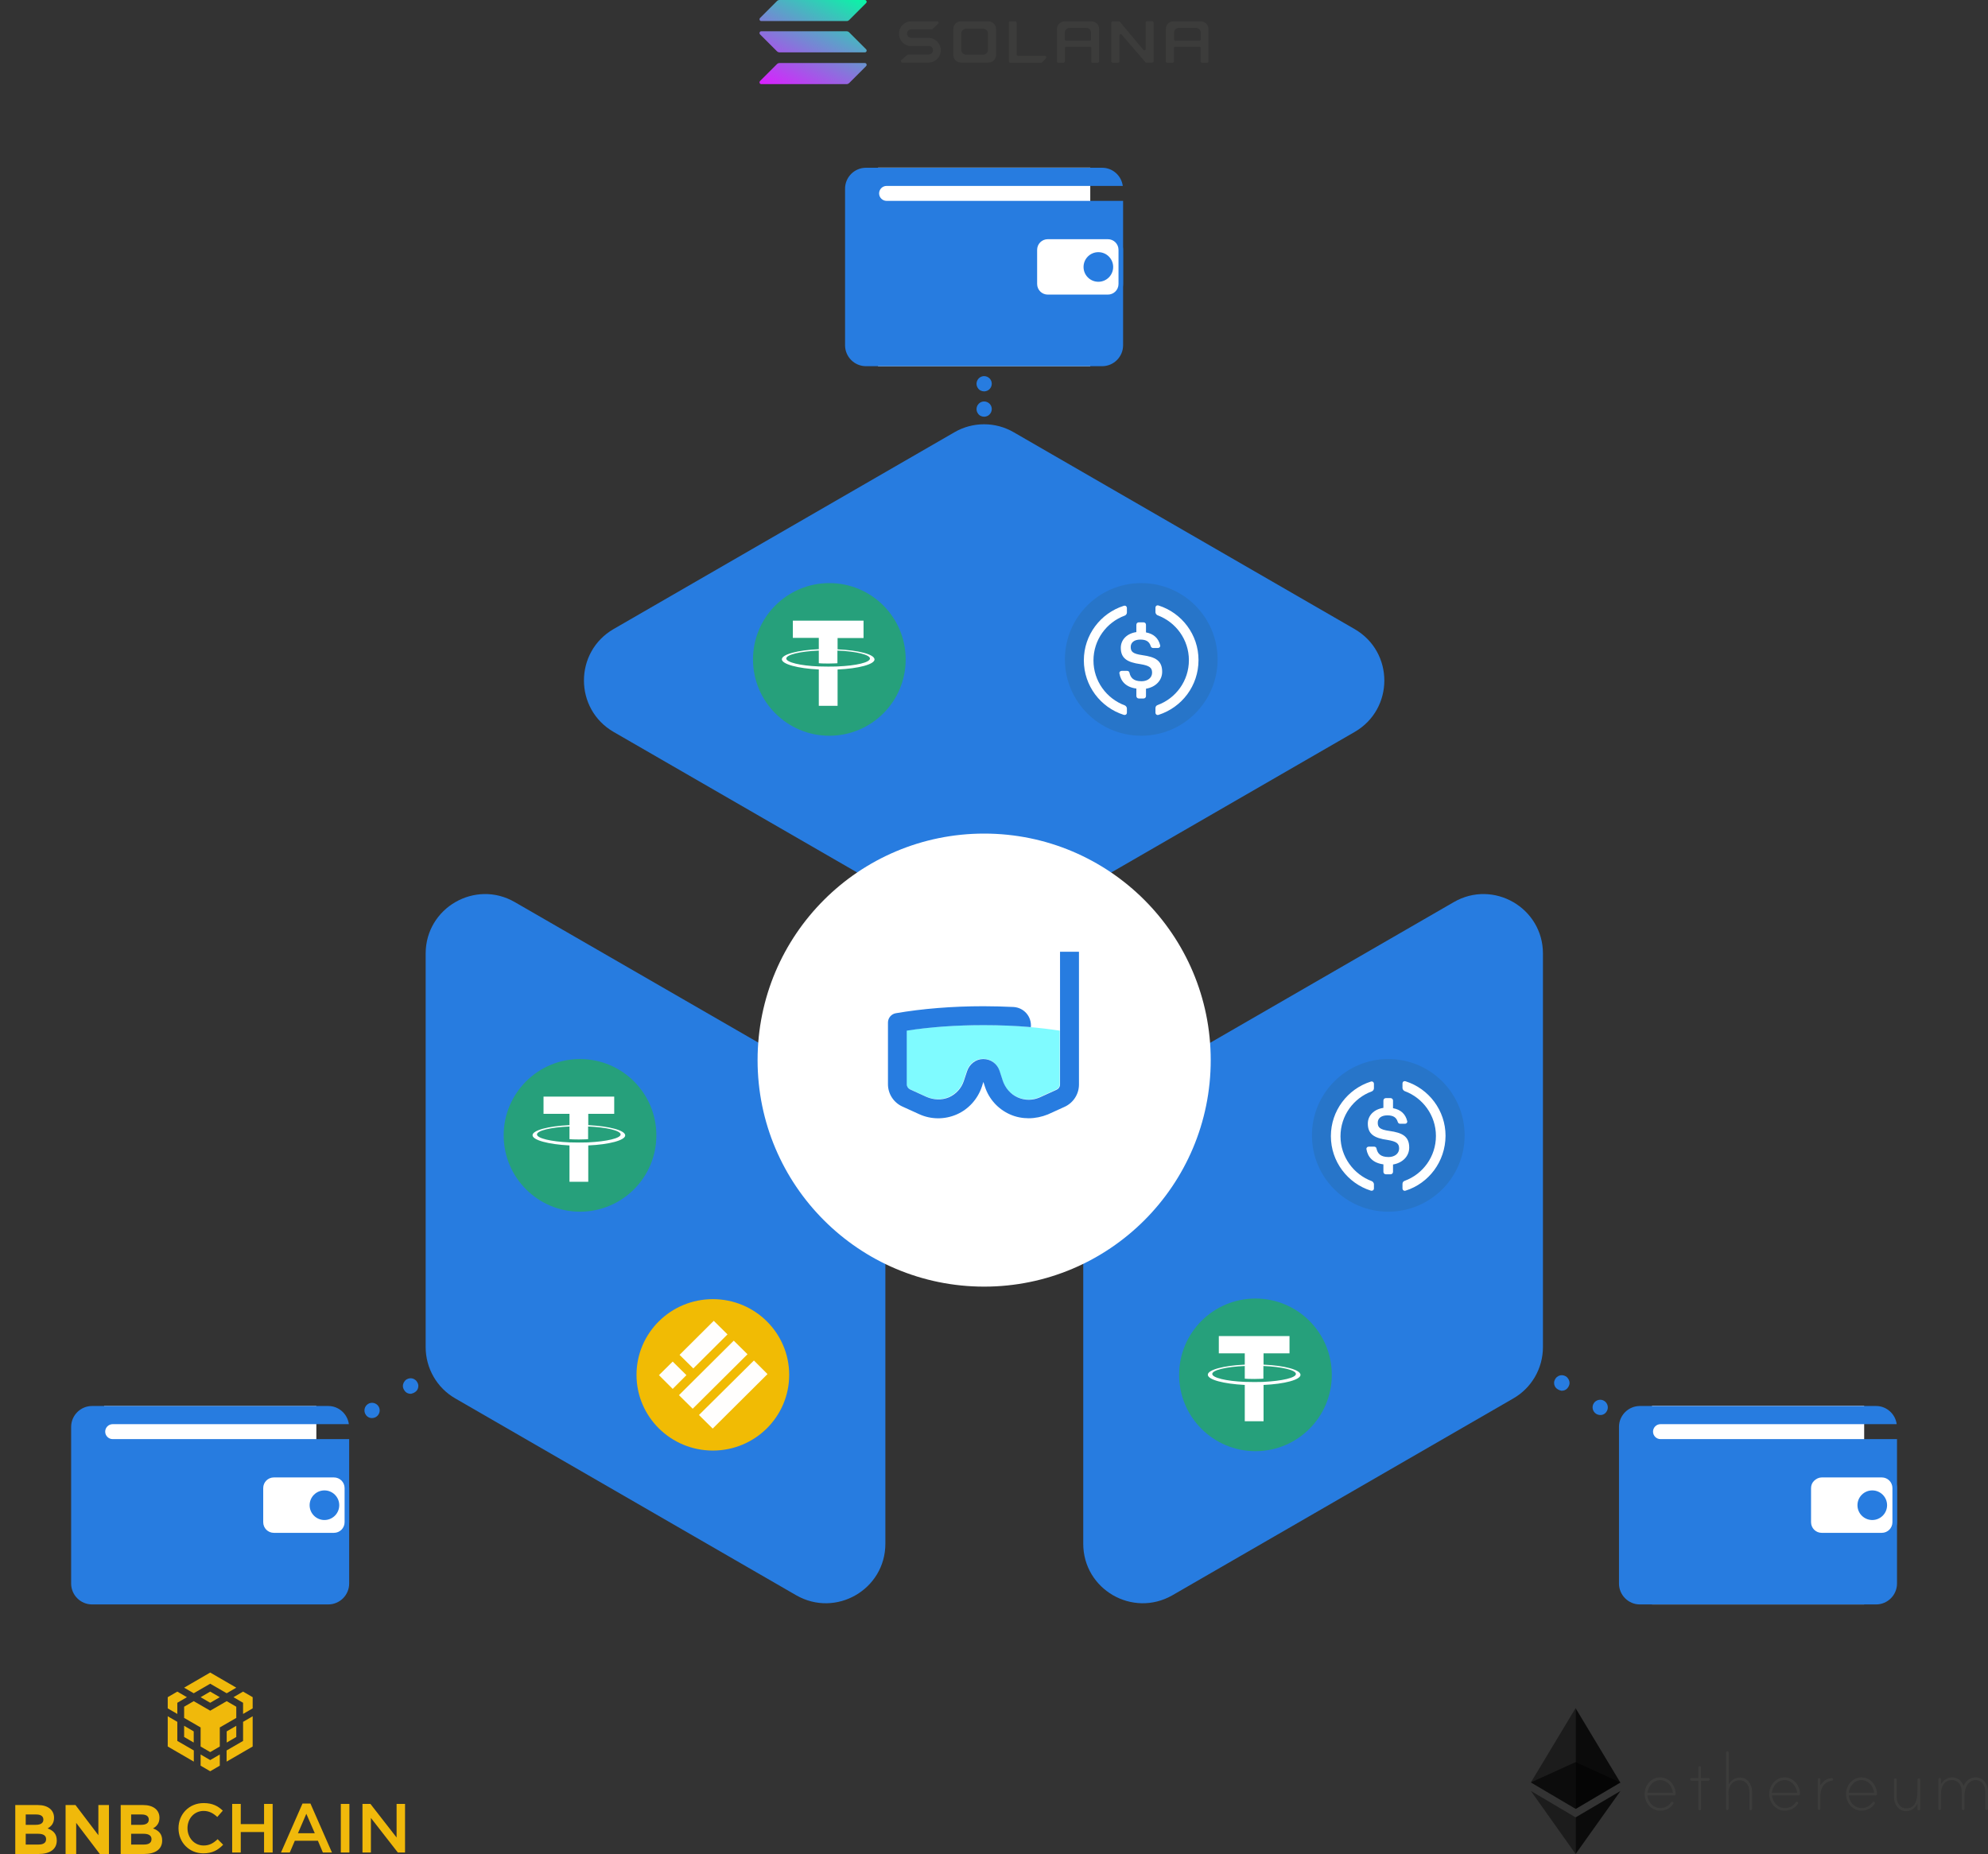 <?xml version="1.0" encoding="utf-8"?>
<!-- Generator: Adobe Illustrator 26.0.1, SVG Export Plug-In . SVG Version: 6.00 Build 0)  -->
<svg version="1.1" id="Layer_1" xmlns="http://www.w3.org/2000/svg" xmlns:xlink="http://www.w3.org/1999/xlink" x="0px" y="0px"
	 viewBox="0 0 1302.1 1214.6" style="enable-background:new 0 0 1302.1 1214.6;" xml:space="preserve">
<rect x="0" y="0" width="1302.1" height="1214.6" fill="#333333" stroke="none"/>
<style type="text/css">
	.st0{fill:#277CE0;}
	.st1{fill:#3C3C3B;}
	.st2{opacity:0.6;}
	.st3{clip-path:url(#SVGID_00000018954868129697881520000011268931127273857971_);fill:#010101;}
	.st4{opacity:0.45;}
	.st5{clip-path:url(#SVGID_00000104698792529821924390000005133035760380192432_);fill:#010101;}
	.st6{opacity:0.8;}
	.st7{clip-path:url(#SVGID_00000029727275820255249370000012472140314860176525_);fill:#010101;}
	.st8{clip-path:url(#SVGID_00000129205537449910568180000014519793164934457473_);fill:#010101;}
	.st9{clip-path:url(#SVGID_00000089547584376290760450000014418641623599497626_);fill:#010101;}
	.st10{fill-rule:evenodd;clip-rule:evenodd;fill:#3C3C3B;}
	.st11{fill:url(#SVGID_00000134226516562625626830000003925736876037719687_);}
	.st12{fill:url(#SVGID_00000145743565358295125060000013522800483348048525_);}
	.st13{fill:url(#SVGID_00000157276595329979619020000001976717033949747078_);}
	.st14{fill:#FFFFFF;}
	.st15{fill:#7FFBFF;}
	.st16{display:none;}
	.st17{display:inline;fill:#00FFA2;}
	.st18{display:inline;}
	.st19{fill:#E1761B;}
	.st20{fill:#E3761B;}
	.st21{fill:#D6C0B2;}
	.st22{fill:#233447;}
	.st23{fill:#CC6116;}
	.st24{fill:#E3751F;}
	.st25{fill:#F5841B;}
	.st26{fill:#BFAC9D;}
	.st27{fill:#161616;}
	.st28{fill:#763D16;}
	.st29{fill:#26A07B;}
	.st30{fill:#2775C9;}
	.st31{fill:#F1BB04;}
	.st32{fill:#FFFEFD;}
	.st33{fill:none;stroke:#FFFFFF;stroke-width:10;stroke-miterlimit:10;}
	.st34{fill:#26A07B;stroke:#FFFFFF;stroke-width:10;stroke-miterlimit:10;}
	.st35{fill:#F0B90B;}
</style>
<path class="st0" d="M709.5,1011.3V753.6c0-13.9,7.4-26.8,19.5-33.7L952.2,591c25.9-15,58.4,3.7,58.4,33.7v257.8
	c0,13.9-7.4,26.8-19.5,33.7l-223.2,128.9C741.9,1060,709.5,1041.3,709.5,1011.3z"/>
<path class="st0" d="M579.9,1011.3V753.5c0-13.9-7.4-26.8-19.5-33.7L337.2,591c-25.9-15-58.4,3.7-58.4,33.7v257.8
	c0,13.9,7.4,26.8,19.5,33.7l223.2,128.9C547.5,1060,579.9,1041.3,579.9,1011.3z"/>
<path class="st0" d="M887.3,479.5L664.1,608.4c-12,7-26.9,7-38.9,0L401.9,479.5c-25.9-15-25.9-52.4,0-67.4l223.2-128.9
	c12-7,26.9-7,38.9,0l223.2,128.9C913.2,427.1,913.2,464.5,887.3,479.5z"/>
<g>
	<path class="st1" d="M1097.5,1175.3c0,0.5-0.4,0.9-0.9,0.9H1079c0.4,4.3,3.7,8.3,8.3,8.3c3.1,0,5.5-1.2,7.2-3.7
		c0.3-0.3,0.6-0.6,1.1-0.4c0.3,0.1,0.4,0.4,0.5,0.6c0,0.3,0,0.4-0.1,0.6c-1.8,3.1-5.3,4.6-8.7,4.6c-5.9,0-10.1-5.3-10.1-10.9
		s4.2-10.9,10.1-10.9C1093.3,1164.4,1097.5,1169.7,1097.5,1175.3 M1095.7,1174.5c-0.4-4.3-3.7-8.3-8.3-8.3c-4.6,0-7.9,4-8.3,8.3
		H1095.7z M1118.9,1164.8c0.5,0,0.9,0.4,0.9,0.9s-0.4,0.9-0.9,0.9h-4.7v18.5c0,0.4-0.4,0.9-0.9,0.9s-0.9-0.4-0.9-0.9v-18.5h-4.5
		c-0.5,0-0.9-0.4-0.9-0.9c0-0.4,0.4-0.9,0.9-0.9h4.5v-6.8c0-0.4,0.3-0.8,0.7-0.9c0.6-0.1,1,0.3,1,0.9v6.8H1118.9L1118.9,1164.8z
		 M1147.6,1173.8v11.2c0,0.5-0.4,0.9-0.9,0.9s-0.9-0.4-0.9-0.9v-11.2c0-3.8-2.1-7.5-6.3-7.5c-5.4,0-7.7,4.7-7.4,9.5
		c0,0.1,0.1,0.7,0.1,0.7v8.4c0,0.4-0.3,0.8-0.7,0.9c-0.6,0.1-1-0.3-1-0.9v-36.7c0-0.4,0.4-0.9,0.9-0.9s0.9,0.4,0.9,0.9v20.8
		c1.5-2.7,4.2-4.5,7.3-4.5C1144.6,1164.5,1147.6,1169,1147.6,1173.8 M1179,1175.3c0,0.5-0.4,0.9-0.9,0.9h-17.5
		c0.4,4.3,3.7,8.3,8.3,8.3c3.1,0,5.5-1.2,7.2-3.7c0.3-0.3,0.6-0.6,1.1-0.4c0.3,0.1,0.4,0.4,0.5,0.6c0,0.3,0,0.4-0.1,0.6
		c-1.8,3.1-5.3,4.6-8.7,4.6c-5.9,0-10.1-5.3-10.1-10.9s4.2-10.9,10.1-10.9C1174.7,1164.4,1179,1169.7,1179,1175.3 M1177.1,1174.5
		c-0.4-4.3-3.7-8.3-8.3-8.3s-7.9,4-8.3,8.3H1177.1z M1200.6,1165.7c0,0.6-0.3,0.9-0.8,0.9c-5.2,0.7-7.5,5-7.5,9.9v8.4
		c0,0.4-0.3,0.8-0.7,0.9c-0.6,0.1-1-0.3-1-0.9v-19.1c0-0.4,0.3-0.8,0.7-0.9c0.6-0.1,1,0.3,1,0.9v3.9c1.4-2.4,4.3-4.8,7.3-4.8
		C1200.1,1164.8,1200.6,1165.2,1200.6,1165.7 M1229.4,1175.3c0,0.5-0.4,0.9-0.9,0.9h-17.6c0.4,4.3,3.7,8.3,8.3,8.3
		c3.1,0,5.5-1.2,7.2-3.7c0.3-0.3,0.6-0.6,1.1-0.4c0.3,0.1,0.4,0.4,0.5,0.6c0,0.3,0,0.4-0.1,0.6c-1.8,3.1-5.3,4.6-8.7,4.6
		c-5.9,0-10.1-5.3-10.1-10.9s4.2-10.9,10.1-10.9C1225.1,1164.4,1229.4,1169.7,1229.4,1175.3 M1227.5,1174.5
		c-0.4-4.3-3.7-8.3-8.3-8.3c-4.6,0-7.9,4-8.3,8.3H1227.5z M1257.7,1165.9v19.2c0,0.5-0.4,0.9-0.9,0.9s-0.9-0.4-0.9-0.9v-3.6
		c-1.4,2.9-4,5-7.3,5c-5.2,0-8.1-4.5-8.1-9.3V1166c0-0.4,0.4-0.9,0.9-0.9s0.9,0.4,0.9,0.9v11.2c0,3.8,2.1,7.5,6.3,7.5
		c5.9,0,7.3-5.5,7.3-11.6v-7.2c0-0.5,0.5-1,1.1-0.8C1257.5,1165.1,1257.7,1165.5,1257.7,1165.9 M1302.1,1173.7v11.2
		c0,0.5-0.4,0.9-0.9,0.9s-0.9-0.4-0.9-0.9v-11.2c0-3.8-2.1-7.5-6.3-7.5c-5.3,0-7.3,5.7-7.3,10v8.7c0,0.5-0.4,0.9-0.9,0.9
		s-0.9-0.4-0.9-0.9v-11.2c0-3.8-2.1-7.5-6.3-7.5c-5.3,0-7.5,4.2-7.3,9.8c0,0.1,0.1,0.4,0,0.4v8.5c0,0.4-0.3,0.8-0.7,0.9
		c-0.6,0.1-1-0.3-1-0.9v-19.2c0-0.4,0.3-0.8,0.7-0.9c0.6-0.1,1,0.3,1,0.9v3.2c1.5-2.7,4.2-4.5,7.3-4.5c3.6,0,6.3,2.3,7.5,5.6
		c1.4-3.3,4.3-5.6,7.9-5.6C1299.2,1164.5,1302.1,1168.9,1302.1,1173.7"/>
	<g>
		<g class="st2">
			<g>
				<g>
					<g>
						<defs>
							<rect id="SVGID_1_" x="1002.7" y="1154.4" width="58.7" height="30.7"/>
						</defs>
						<clipPath id="SVGID_00000048458847723242383170000006805670949799649186_">
							<use xlink:href="#SVGID_1_"  style="overflow:visible;"/>
						</clipPath>
						<path style="clip-path:url(#SVGID_00000048458847723242383170000006805670949799649186_);fill:#010101;" d="M1032,1154.4
							l-29.3,13.3l29.3,17.3l29.3-17.3L1032,1154.4z"/>
					</g>
				</g>
			</g>
		</g>
		<g class="st4">
			<g>
				<g>
					<g>
						<defs>
							<rect id="SVGID_00000180333776893767296540000000159567629522859161_" x="1002.7" y="1119.1" width="29.3" height="66"/>
						</defs>
						<clipPath id="SVGID_00000063631493866714399410000015691185642954938786_">
							<use xlink:href="#SVGID_00000180333776893767296540000000159567629522859161_"  style="overflow:visible;"/>
						</clipPath>
						<path style="clip-path:url(#SVGID_00000063631493866714399410000015691185642954938786_);fill:#010101;" d="M1002.7,1167.7
							l29.3,17.3v-66L1002.7,1167.7z"/>
					</g>
				</g>
			</g>
		</g>
		<g class="st6">
			<g>
				<g>
					<g>
						<defs>
							<rect id="SVGID_00000003796386825837408560000015262608185390626689_" x="1032" y="1119.1" width="29.3" height="66"/>
						</defs>
						<clipPath id="SVGID_00000005949371840741295030000013616746080966884524_">
							<use xlink:href="#SVGID_00000003796386825837408560000015262608185390626689_"  style="overflow:visible;"/>
						</clipPath>
						<path style="clip-path:url(#SVGID_00000005949371840741295030000013616746080966884524_);fill:#010101;" d="M1032,1119.1v66
							l29.3-17.3L1032,1119.1z"/>
					</g>
				</g>
			</g>
		</g>
		<g class="st4">
			<g>
				<g>
					<g>
						<defs>
							<rect id="SVGID_00000168802284811581795780000008936122749686118042_" x="1002.7" y="1173.3" width="29.3" height="41.3"/>
						</defs>
						<clipPath id="SVGID_00000049203530277221889880000002710969831999740599_">
							<use xlink:href="#SVGID_00000168802284811581795780000008936122749686118042_"  style="overflow:visible;"/>
						</clipPath>
						<path style="clip-path:url(#SVGID_00000049203530277221889880000002710969831999740599_);fill:#010101;" d="M1002.7,1173.3
							l29.3,41.3v-24L1002.7,1173.3z"/>
					</g>
				</g>
			</g>
		</g>
		<g class="st6">
			<g>
				<g>
					<g>
						<defs>
							<rect id="SVGID_00000132778708572542723290000012742238799361549985_" x="1032" y="1173.3" width="29.4" height="41.3"/>
						</defs>
						<clipPath id="SVGID_00000124158845937295168490000008336826465161620121_">
							<use xlink:href="#SVGID_00000132778708572542723290000012742238799361549985_"  style="overflow:visible;"/>
						</clipPath>
						<path style="clip-path:url(#SVGID_00000124158845937295168490000008336826465161620121_);fill:#010101;" d="M1032,1190.6v24
							l29.4-41.3L1032,1190.6z"/>
					</g>
				</g>
			</g>
		</g>
	</g>
</g>
<g>
	<path class="st1" d="M597.2,30.1h11.1c1.6,0,2.8,1.3,2.8,2.8c0,1.6-1.3,2.8-2.8,2.8h-13.4c-0.2,0-0.4,0.1-0.6,0.2l-4,3.5
		c-0.6,0.5-0.2,1.6,0.6,1.6h16.7l0,0l0,0c0.2,0,0.4,0,0.6,0c4.4,0,8-3.6,8-8.1c0-4.2-3.2-7.7-7.4-8.1l0,0l0,0h-11.9
		c-1.6,0-2.8-1.3-2.8-2.8c0-1.6,1.3-2.8,2.8-2.8h13.3c0.2,0,0.4-0.1,0.6-0.2l3.7-3.5c0.6-0.5,0.2-1.5-0.6-1.5H597l0,0l0,0
		c-0.1,0-0.1,0-0.2,0c-4.4,0-8,3.6-8,8.1s3.6,8.1,8,8.1C597,30.1,597.1,30.1,597.2,30.1L597.2,30.1L597.2,30.1z"/>
	<path class="st1" d="M661.7,14c-0.5,0-0.9,0.4-0.9,0.9v25.3c0,0.5,0.4,0.9,0.9,0.9H682c0.2,0,0.5-0.1,0.6-0.3l2.5-2.7
		c0.5-0.6,0.1-1.5-0.6-1.5h-17.7c-0.5,0-0.9-0.4-0.9-0.9V14.9c0-0.5-0.4-0.9-0.9-0.9H661.7z"/>
	<path class="st10" d="M629.2,14L629.2,14L629.2,14c-2.6,0.1-4.7,2.2-4.8,4.8l0,0l0,0l0,0v17l0,0l0,0c0,0.1,0,0.1,0,0.2
		c0,2.7,2.1,4.9,4.8,5l0,0l0,0l0,0l0,0h18.4l0,0l0,0l0,0l0,0c2.7-0.1,4.8-2.3,4.8-5c0-0.1,0-0.1,0-0.2l0,0l0,0v-17l0,0l0,0
		c-0.1-2.6-2.2-4.7-4.8-4.8l0,0l0,0C647.6,14,629.2,14,629.2,14z M632.6,18.8L632.6,18.8L632.6,18.8L632.6,18.8
		c-1.6,0.1-2.9,1.4-3,3l0,0l0,0v10.7l0,0l0,0v0.1c0,1.7,1.3,3.1,3,3.2l0,0l0,0l0,0l0,0h11.5l0,0l0,0l0,0l0,0c1.7-0.1,3-1.5,3-3.2
		v-0.1l0,0l0,0l0,0l0,0V21.8l0,0l0,0c-0.1-1.6-1.4-2.9-3-3l0,0l0,0l0,0l0,0H632.6z"/>
	<path class="st10" d="M714.7,40.2c0,0.5,0.4,0.9,0.9,0.9h3.4c0.5,0,0.9-0.4,0.9-0.9v-21l0,0l0,0l0,0l0,0c0-0.1,0-0.1,0-0.2
		c0-2.7-2.1-4.9-4.7-5l0,0l0,0h-17.7l0,0l0,0c-0.1,0-0.1,0-0.2,0c-2.7,0-5,2.2-5,5c0,0.1,0,0.1,0,0.2l0,0l0,0v21
		c0,0.5,0.4,0.9,0.9,0.9h3.4c0.5,0,0.9-0.4,0.9-0.9v-8.7c0-0.5,0.4-0.9,0.9-0.9h15.5c0.5,0,0.9,0.4,0.9,0.9v8.7H714.7z M697.4,25.8
		v-4.4c0-1.7,1.4-3.1,3-3.1h11.2c1.7,0,3,1.4,3,3.1v4.4c0,0.5-0.4,0.9-0.9,0.9h-15.5C697.8,26.6,697.4,26.2,697.4,25.8z"/>
	<path class="st10" d="M787.3,41.1c-0.5,0-0.9-0.4-0.9-0.9v-8.7c0-0.5-0.4-0.9-0.9-0.9h-15.7c-0.5,0-0.9,0.4-0.9,0.9v8.7
		c0,0.5-0.4,0.9-0.9,0.9h-3.5c-0.5,0-0.9-0.4-0.9-0.9v-21l0,0l0,0l0,0l0,0c0-0.1,0-0.1,0-0.2c0-2.8,2.2-5,5-5c0.1,0,0.1,0,0.2,0l0,0
		l0,0h17.9l0,0l0,0c2.7,0.1,4.8,2.3,4.8,5c0,0.1,0,0.1,0,0.2l0,0l0,0l0,0v21c0,0.5-0.4,0.9-0.9,0.9H787.3z M769,21.4v4.4
		c0,0.5,0.4,0.9,0.9,0.9h15.7c0.5,0,0.9-0.4,0.9-0.9v-4.4c0-1.7-1.4-3.1-3.1-3.1h-11.3C770.4,18.3,769,19.7,769,21.4z"/>
	<path class="st1" d="M732.8,14c0.3,0,0.5,0.1,0.7,0.3l15.4,18.4c0.5,0.6,1.5,0.2,1.5-0.6V14.8c0-0.5,0.4-0.9,0.9-0.9h3.4
		c0.5,0,0.9,0.4,0.9,0.9v25.3c0,0.5-0.4,0.9-0.9,0.9h-4.3l0,0l0,0l-15.7-18.3c-0.5-0.6-1.5-0.2-1.5,0.6v16.9c0,0.5-0.4,0.9-0.9,0.9
		h-3.5c-0.5,0-0.9-0.4-0.9-0.9V14.9c0-0.5,0.4-0.9,0.9-0.9H732.8L732.8,14z"/>
	
		<linearGradient id="SVGID_00000073698604798380835810000016699070057638359478_" gradientUnits="userSpaceOnUse" x1="289.303" y1="1308.885" x2="250.564" y2="1234.684" gradientTransform="matrix(1 0 0 -1 271.842 1302.314)">
		<stop  offset="0" style="stop-color:#00FFA2"/>
		<stop  offset="1" style="stop-color:#DB1FFF"/>
	</linearGradient>
	<path style="fill:url(#SVGID_00000073698604798380835810000016699070057638359478_);" d="M508.9,42c0.4-0.4,1-0.7,1.6-0.7h56
		c1,0,1.5,1.2,0.8,2l-11.1,11.1c-0.4,0.4-1,0.7-1.6,0.7h-56c-1,0-1.5-1.2-0.8-2L508.9,42z"/>
	
		<linearGradient id="SVGID_00000085221612888615598510000012261548829740936586_" gradientUnits="userSpaceOnUse" x1="272.359" y1="1317.731" x2="233.62" y2="1243.53" gradientTransform="matrix(1 0 0 -1 271.842 1302.314)">
		<stop  offset="0" style="stop-color:#00FFA2"/>
		<stop  offset="1" style="stop-color:#DB1FFF"/>
	</linearGradient>
	<path style="fill:url(#SVGID_00000085221612888615598510000012261548829740936586_);" d="M508.9,0.7c0.4-0.4,1-0.7,1.6-0.7h56
		c1,0,1.5,1.2,0.8,2l-11.1,11.1c-0.4,0.4-1,0.7-1.6,0.7h-56c-1,0-1.5-1.2-0.8-2L508.9,0.7z"/>
	
		<linearGradient id="SVGID_00000101094393154661470990000012127441178600565126_" gradientUnits="userSpaceOnUse" x1="280.769" y1="1313.34" x2="242.03" y2="1239.139" gradientTransform="matrix(1 0 0 -1 271.842 1302.314)">
		<stop  offset="0" style="stop-color:#00FFA2"/>
		<stop  offset="1" style="stop-color:#DB1FFF"/>
	</linearGradient>
	<path style="fill:url(#SVGID_00000101094393154661470990000012127441178600565126_);" d="M556.2,21.2c-0.4-0.4-1-0.7-1.6-0.7h-56
		c-1,0-1.5,1.2-0.8,2l11.1,11.1c0.4,0.4,1,0.7,1.6,0.7h56c1,0,1.5-1.2,0.8-2L556.2,21.2z"/>
</g>
<g>
	<g>
		<circle class="st14" cx="644.6" cy="694.5" r="148.4"/>
		<path class="st15" d="M634.8,671.7c-1.6,0-3.1,0.1-4.7,0.1c-0.9,0-1.8,0.1-2.7,0.1c-1.4,0.1-2.8,0.1-4.2,0.2
			c-0.9,0.1-1.9,0.1-2.8,0.2c-1.3,0.1-2.7,0.2-4,0.3c-0.9,0.1-1.9,0.1-2.8,0.2c-1.3,0.1-2.6,0.2-3.9,0.3c-0.9,0.1-1.8,0.2-2.7,0.3
			c-1.3,0.1-2.5,0.3-3.8,0.4c-0.9,0.1-1.8,0.2-2.6,0.3c-1.3,0.2-2.6,0.3-3.8,0.5c-0.8,0.1-1.6,0.2-2.4,0.3c-0.2,0-0.4,0.1-0.7,0.1
			v35.1c0,1.5,0.9,2.8,2.2,3.4l10.5,4.8c4.7,2.1,10.1,2.4,14.9,0.4c4.7-2.1,8.2-5.9,9.8-10.8l2.1-6.3c1.5-4.6,5.7-8,10.6-8
			c4.9,0,9.1,3,10.7,7.7l2,6.2c1.6,4.9,5.1,9.1,9.8,11.2c4.7,2.1,9.9,2.1,14.6,0l11-5c1.3-0.6,2.2-1.9,2.2-3.4v-35.1
			c-6.5-1-13.4-1.8-20.4-2.4c-1.1-0.1-2.3-0.2-3.4-0.3c-1.3-0.1-2.6-0.2-3.9-0.3c-1.2-0.1-2.4-0.1-3.6-0.2c-1.2-0.1-2.5-0.1-3.7-0.2
			c-1.5-0.1-2.9-0.1-4.4-0.1c-1,0-2.1-0.1-3.1-0.1c-2.5-0.1-5-0.1-7.6-0.1c-2.3,0-4.7,0-7,0.1C636.3,671.7,635.6,671.7,634.8,671.7z
			"/>
	</g>
	<path class="st0" d="M673.7,732.6c-4.1,0-8.3-0.8-12.1-2.5c-7.8-3.4-13.9-10.1-16.5-18.2l-1-3.1l-1,3.1
		c-2.7,8.1-8.7,14.8-16.5,18.2s-16.8,3.4-24.6-0.2l-11-5c-5.7-2.6-9.4-8.3-9.4-14.6v-40.4c0-3,2.2-5.6,5.1-6.1l0,0
		c17.3-3,37.2-4.6,57.4-4.6c6.6,0,13.2,0.2,19.7,0.5c6.9,0.4,12,6.3,11.4,13.2l0,0c-10-0.9-20.5-1.3-31.1-1.3
		c-17.6,0-34.8,1.2-50.2,3.6v35.1c0,1.5,0.9,2.8,2.2,3.4l10.5,4.8c4.7,2.1,10.1,2.4,14.9,0.4c4.7-2.1,8.2-5.9,9.8-10.8l2.1-6.3
		c1.5-4.6,5.7-8,10.6-8c4.9,0,9.1,3,10.7,7.7l2,6.2c1.6,4.9,5.1,9.1,9.8,11.2c4.7,2.1,9.9,2.1,14.6,0l11-5c1.3-0.6,2.2-1.9,2.2-3.4
		v-87h12.4v87c0,6.3-3.7,12-9.4,14.6l-11,5C682.3,731.7,678,732.6,673.7,732.6z"/>
</g>
<g>
	<rect x="68.2" y="921.1" class="st14" width="139" height="129.9"/>
	<path class="st0" d="M73.8,942.8c-2.7,0-4.9-2.2-4.9-4.9s2.2-4.9,4.9-4.9h154.7c-0.9-6.7-6.6-11.9-13.5-11.9H60.3
		c-7.5,0-13.7,6.1-13.7,13.7v102.6c0,7.5,6.1,13.7,13.7,13.7H215c7.5,0,13.7-6.1,13.7-13.7v-94.6L73.8,942.8z"/>
	<g>
		<path class="st14" d="M179.4,1005.8c-4.7,0-8.5-3.8-8.5-8.5V975c0-4.7,3.8-8.5,8.5-8.5h39.3c4.7,0,8.5,3.8,8.5,8.5v22.3
			c0,4.7-3.8,8.5-8.5,8.5H179.4z"/>
		<path class="st0" d="M218.7,967.9c3.9,0,7,3.1,7,7v22.3c0,3.9-3.1,7-7,7h-39.3c-3.9,0-7-3.1-7-7v-22.3c0-3.9,3.1-7,7-7H218.7
			 M218.7,964.9h-39.3c-5.5,0-10,4.5-10,10v22.3c0,5.5,4.5,10,10,10h39.3c5.5,0,10-4.5,10-10v-22.3
			C228.7,969.4,224.2,964.9,218.7,964.9L218.7,964.9z"/>
	</g>
	<circle class="st0" cx="212.5" cy="986.1" r="9.7"/>
</g>
<g>
	<rect x="1082" y="921" class="st14" width="139" height="130.1"/>
	<path class="st0" d="M1087.6,942.8c-2.7,0-4.9-2.2-4.9-4.9s2.2-4.9,4.9-4.9h154.7c-0.9-6.7-6.6-11.9-13.5-11.9h-154.7
		c-7.5,0-13.7,6.1-13.7,13.7v102.6c0,7.5,6.1,13.7,13.7,13.7h154.7c7.5,0,13.7-6.1,13.7-13.7v-94.6L1087.6,942.8z"/>
	<g>
		<path class="st14" d="M1193.2,1005.8c-4.7,0-8.5-3.8-8.5-8.5V975c0-4.7,3.8-8.5,8.5-8.5h39.3c4.7,0,8.5,3.8,8.5,8.5v22.3
			c0,4.7-3.8,8.5-8.5,8.5H1193.2z"/>
		<path class="st0" d="M1232.5,967.9c3.9,0,7,3.1,7,7v22.3c0,3.9-3.1,7-7,7h-39.3c-3.9,0-7-3.1-7-7v-22.3c0-1.9,0.7-3.6,2.1-4.9
			c1.4-1.3,3.1-2.1,4.9-2.1H1232.5 M1232.5,964.9h-39.3c-5.5,0-10,4.5-10,10v22.3c0,5.5,4.5,10,10,10h39.3c5.5,0,10-4.5,10-10v-22.3
			C1242.5,969.4,1238,964.9,1232.5,964.9L1232.5,964.9z"/>
	</g>
	<circle class="st0" cx="1226.3" cy="986.1" r="9.7"/>
</g>
<g>
	<g>
		<rect x="575.1" y="109.8" class="st14" width="139" height="130.1"/>
		<path class="st0" d="M580.7,131.6c-2.7,0-4.9-2.2-4.9-4.9c0-2.7,2.2-4.9,4.9-4.9h154.7c-0.9-6.7-6.6-11.9-13.5-11.9H567.2
			c-7.5,0-13.7,6.1-13.7,13.7v102.6c0,7.5,6.1,13.7,13.7,13.7h154.7c7.5,0,13.7-6.1,13.7-13.7v-94.6H580.7z"/>
		<g>
			<path class="st14" d="M686.3,194.6c-4.7,0-8.5-3.8-8.5-8.5v-22.3c0-4.7,3.8-8.5,8.5-8.5h39.3c4.7,0,8.5,3.8,8.5,8.5v22.3
				c0,4.7-3.8,8.5-8.5,8.5H686.3z"/>
			<path class="st0" d="M725.6,153.7v3c3.9,0,7,3.1,7,7V186c0,3.9-3.1,7-7,7h-39.3c-3.9,0-7-3.1-7-7v-22.3c0-3.9,3.1-7,7-7h39.3
				V153.7 M725.6,153.7h-39.3c-5.5,0-10,4.5-10,10V186c0,5.5,4.5,10,10,10h39.3c5.5,0,10-4.5,10-10v-22.3
				C735.6,158.2,731.1,153.7,725.6,153.7L725.6,153.7z"/>
		</g>
		<circle class="st0" cx="719.4" cy="174.9" r="9.7"/>
	</g>
</g>
<g>
	<path class="st0" d="M268.9,913.1c-1.3,0-2.6-0.5-3.5-1.5c-0.2-0.2-0.4-0.5-0.6-0.8s-0.3-0.6-0.5-0.9c-0.1-0.3-0.2-0.6-0.3-0.9
		s-0.1-0.7-0.1-1s0-0.7,0.1-1s0.2-0.6,0.3-0.9s0.3-0.6,0.5-0.9s0.4-0.5,0.6-0.8c1.2-1.2,2.9-1.7,4.5-1.4c0.3,0.1,0.6,0.2,0.9,0.3
		s0.6,0.3,0.9,0.5s0.5,0.4,0.8,0.6c0.2,0.2,0.4,0.5,0.6,0.8s0.3,0.6,0.5,0.9c0.1,0.3,0.2,0.6,0.3,0.9s0.1,0.6,0.1,1
		c0,1.3-0.5,2.6-1.5,3.5c-0.2,0.2-0.5,0.4-0.8,0.6s-0.6,0.3-0.9,0.5c-0.3,0.1-0.6,0.2-0.9,0.3C269.5,913.1,269.2,913.1,268.9,913.1z
		"/>
	<path class="st0" d="M239.5,926.7c-1.5-2.3-0.8-5.4,1.5-6.9l0,0c2.3-1.5,5.4-0.8,6.9,1.5l0,0c1.5,2.3,0.8,5.4-1.5,6.9l0,0
		c-0.8,0.5-1.8,0.8-2.7,0.8l0,0C242.1,929.1,240.4,928.2,239.5,926.7z"/>
</g>
<g>
	<path class="st0" d="M1023,911.1c1.3,0,2.6-0.5,3.5-1.5c0.2-0.2,0.4-0.5,0.6-0.8s0.3-0.6,0.5-0.9c0.1-0.3,0.2-0.6,0.3-0.9
		c0.1-0.3,0.1-0.7,0.1-1s0-0.7-0.1-1s-0.2-0.6-0.3-0.9s-0.3-0.6-0.5-0.9s-0.4-0.5-0.6-0.8c-1.2-1.2-2.9-1.7-4.5-1.4
		c-0.3,0.1-0.6,0.2-0.9,0.3c-0.3,0.1-0.6,0.3-0.9,0.5s-0.5,0.4-0.8,0.6c-0.2,0.2-0.4,0.5-0.6,0.8s-0.3,0.6-0.5,0.9
		c-0.1,0.3-0.2,0.6-0.3,0.9c-0.1,0.3-0.1,0.6-0.1,1c0,1.3,0.5,2.6,1.5,3.5c0.2,0.2,0.5,0.4,0.8,0.6s0.6,0.3,0.9,0.5
		c0.3,0.1,0.6,0.2,0.9,0.3C1022.3,911.1,1022.6,911.1,1023,911.1z"/>
	<path class="st0" d="M1052.3,924.7c1.5-2.3,0.8-5.4-1.5-6.9l0,0c-2.3-1.5-5.4-0.8-6.9,1.5l0,0c-1.5,2.3-0.8,5.4,1.5,6.9l0,0
		c0.8,0.5,1.8,0.8,2.7,0.8l0,0C1049.8,927.1,1051.4,926.2,1052.3,924.7z"/>
</g>
<path class="st0" d="M640.4,270.7c-1.5-2.3-0.8-5.4,1.5-6.9l0,0c2.3-1.5,5.4-0.8,6.9,1.5l0,0c1.5,2.3,0.8,5.4-1.5,6.9l0,0
	c-0.8,0.5-1.8,0.8-2.7,0.8l0,0C642.9,273,641.3,272.2,640.4,270.7z"/>
<path class="st0" d="M640.4,254.1c-1.5-2.3-0.8-5.4,1.5-6.9l0,0c2.3-1.5,5.4-0.8,6.9,1.5l0,0c1.5,2.3,0.8,5.4-1.5,6.9l0,0
	c-0.8,0.5-1.8,0.8-2.7,0.8l0,0C642.9,256.4,641.3,255.6,640.4,254.1z"/>
<g id="WALLET_ICONS" class="st16">
	<path class="st17" d="M623.7,188.2c0.4-0.4,0.8-0.5,1.3-0.5h45.9c0.8,0,1.3,1,0.7,1.6l-9.1,9.1c-0.4,0.4-0.8,0.5-1.3,0.5h-45.9
		c-0.8,0-1.3-1-0.7-1.6L623.7,188.2z"/>
	<path class="st17" d="M623.7,154.3c0.4-0.4,0.8-0.5,1.3-0.5h45.9c0.8,0,1.3,1,0.7,1.6l-9.1,9.1c-0.4,0.4-0.8,0.5-1.3,0.5h-45.9
		c-0.8,0-1.3-1-0.7-1.6L623.7,154.3z"/>
	<path class="st17" d="M662.5,171.1c-0.4-0.4-0.8-0.5-1.3-0.5h-45.9c-0.8,0-1.3,1-0.7,1.6l9.1,9.1c0.4,0.4,0.8,0.5,1.3,0.5h45.9
		c0.8,0,1.3-1,0.7-1.6L662.5,171.1z"/>
	<g class="st18">
		<polygon class="st19" points="162,961.1 140.9,976.7 144.8,967.5 		"/>
		<g>
			<polygon class="st20" points="113.4,961.1 134.3,976.9 130.6,967.5 			"/>
			<polygon class="st20" points="154.4,997.3 148.8,1005.9 160.8,1009.2 164.2,997.5 			"/>
			<polygon class="st20" points="111.2,997.5 114.6,1009.2 126.6,1005.9 121,997.3 			"/>
			<polygon class="st20" points="125.9,982.8 122.6,987.9 134.5,988.4 134.1,975.6 			"/>
			<polygon class="st20" points="149.5,982.8 141.2,975.5 140.9,988.4 152.8,987.9 			"/>
			<polygon class="st20" points="126.6,1005.9 133.8,1002.4 127.6,997.6 			"/>
			<polygon class="st20" points="141.6,1002.4 148.8,1005.9 147.8,997.6 			"/>
		</g>
		<g>
			<polygon class="st21" points="148.8,1005.9 141.6,1002.4 142.2,1007.1 142.2,1009 			"/>
			<polygon class="st21" points="126.6,1005.9 133.3,1009 133.2,1007.1 133.8,1002.4 			"/>
		</g>
		<polygon class="st22" points="133.4,994.5 127.4,992.8 131.6,990.8 		"/>
		<polygon class="st22" points="142,994.5 143.8,990.8 148,992.8 		"/>
		<g>
			<polygon class="st23" points="126.6,1005.9 127.6,997.3 121,997.5 			"/>
			<polygon class="st23" points="147.8,997.3 148.8,1005.9 154.4,997.5 			"/>
			<polygon class="st23" points="152.8,987.9 140.9,988.4 142,994.5 143.8,990.8 148,992.8 			"/>
			<polygon class="st23" points="127.4,992.8 131.6,990.8 133.4,994.5 134.5,988.4 122.6,987.9 			"/>
		</g>
		<g>
			<polygon class="st24" points="122.6,987.9 127.6,997.6 127.4,992.8 			"/>
			<polygon class="st24" points="148,992.8 147.8,997.6 152.8,987.9 			"/>
			<polygon class="st24" points="134.5,988.4 133.4,994.5 134.8,1001.7 135.1,992.2 			"/>
			<polygon class="st24" points="140.9,988.4 140.4,992.2 140.6,1001.7 142,994.5 			"/>
		</g>
		<polygon class="st25" points="142,994.5 140.6,1001.7 141.6,1002.4 147.8,997.6 148,992.8 		"/>
		<polygon class="st25" points="127.4,992.8 127.6,997.6 133.8,1002.4 134.8,1001.7 133.4,994.5 		"/>
		<polygon class="st26" points="142.2,1009 142.2,1007.1 141.7,1006.6 133.7,1006.6 133.2,1007.1 133.3,1009 126.6,1005.9 
			128.9,1007.8 133.7,1011.1 141.7,1011.1 146.5,1007.8 148.8,1005.9 		"/>
		<polygon class="st27" points="141.6,1002.4 140.6,1001.7 134.8,1001.7 133.8,1002.4 133.2,1007.1 133.7,1006.6 141.7,1006.6 
			142.2,1007.1 		"/>
		<g>
			<polygon class="st28" points="162.9,977.7 164.7,969.1 162,961.1 141.6,976.2 149.5,982.8 160.5,986.1 163,983.2 161.9,982.4 
				163.6,980.9 162.3,979.9 164,978.6 			"/>
			<polygon class="st28" points="110.8,969.1 112.6,977.7 111.4,978.6 113.1,979.9 111.8,980.9 113.5,982.4 112.5,983.2 
				114.9,986.1 125.9,982.8 133.8,976.2 113.4,961.1 			"/>
		</g>
		<polygon class="st25" points="160.5,986.1 149.5,982.8 152.8,987.9 147.8,997.6 154.4,997.5 164.2,997.5 		"/>
		<polygon class="st25" points="125.9,982.8 114.9,986.1 111.2,997.5 121,997.5 127.6,997.6 122.6,987.9 		"/>
		<polygon class="st25" points="140.9,988.4 141.6,976.2 144.9,967.5 130.6,967.5 133.8,976.2 134.5,988.4 134.8,992.2 
			134.8,1001.7 140.6,1001.7 140.7,992.2 		"/>
	</g>
	<g class="st18">
		<polygon class="st19" points="1175.8,961.1 1154.7,976.7 1158.6,967.5 		"/>
		<g>
			<polygon class="st20" points="1127.2,961.1 1148.1,976.9 1144.4,967.5 			"/>
			<polygon class="st20" points="1168.2,997.3 1162.6,1005.9 1174.6,1009.2 1178,997.5 			"/>
			<polygon class="st20" points="1125,997.5 1128.4,1009.2 1140.4,1005.9 1134.8,997.3 			"/>
			<polygon class="st20" points="1139.7,982.8 1136.4,987.9 1148.3,988.4 1147.9,975.6 			"/>
			<polygon class="st20" points="1163.2,982.8 1155,975.5 1154.7,988.4 1166.6,987.9 			"/>
			<polygon class="st20" points="1140.4,1005.9 1147.5,1002.4 1141.4,997.6 			"/>
			<polygon class="st20" points="1155.4,1002.4 1162.6,1005.9 1161.6,997.6 			"/>
		</g>
		<g>
			<polygon class="st21" points="1162.6,1005.9 1155.4,1002.4 1156,1007.1 1155.9,1009 			"/>
			<polygon class="st21" points="1140.4,1005.9 1147.1,1009 1147,1007.1 1147.5,1002.4 			"/>
		</g>
		<polygon class="st22" points="1147.2,994.5 1141.2,992.8 1145.4,990.8 		"/>
		<polygon class="st22" points="1155.8,994.5 1157.6,990.8 1161.8,992.8 		"/>
		<g>
			<polygon class="st23" points="1140.4,1005.9 1141.4,997.3 1134.8,997.5 			"/>
			<polygon class="st23" points="1161.6,997.3 1162.6,1005.9 1168.2,997.5 			"/>
			<polygon class="st23" points="1166.6,987.9 1154.7,988.4 1155.8,994.5 1157.6,990.8 1161.8,992.8 			"/>
			<polygon class="st23" points="1141.2,992.8 1145.4,990.8 1147.2,994.5 1148.3,988.4 1136.4,987.9 			"/>
		</g>
		<g>
			<polygon class="st24" points="1136.4,987.9 1141.4,997.6 1141.2,992.8 			"/>
			<polygon class="st24" points="1161.8,992.8 1161.6,997.6 1166.6,987.9 			"/>
			<polygon class="st24" points="1148.3,988.4 1147.2,994.5 1148.6,1001.7 1148.9,992.2 			"/>
			<polygon class="st24" points="1154.7,988.4 1154.2,992.2 1154.4,1001.7 1155.8,994.5 			"/>
		</g>
		<polygon class="st25" points="1155.8,994.5 1154.4,1001.7 1155.4,1002.4 1161.6,997.6 1161.8,992.8 		"/>
		<polygon class="st25" points="1141.2,992.8 1141.4,997.6 1147.5,1002.4 1148.6,1001.7 1147.2,994.5 		"/>
		<polygon class="st26" points="1155.9,1009 1156,1007.1 1155.5,1006.6 1147.5,1006.6 1147,1007.1 1147.1,1009 1140.4,1005.9 
			1142.7,1007.8 1147.4,1011.1 1155.5,1011.1 1160.3,1007.8 1162.6,1005.9 		"/>
		<polygon class="st27" points="1155.4,1002.4 1154.4,1001.7 1148.6,1001.7 1147.5,1002.4 1147,1007.1 1147.5,1006.6 1155.5,1006.6 
			1156,1007.1 		"/>
		<g>
			<polygon class="st28" points="1176.6,977.7 1178.4,969.1 1175.8,961.1 1155.4,976.2 1163.2,982.8 1174.3,986.1 1176.7,983.2 
				1175.7,982.4 1177.4,980.9 1176.1,979.9 1177.8,978.6 			"/>
			<polygon class="st28" points="1124.6,969.1 1126.4,977.7 1125.2,978.6 1126.9,979.9 1125.6,980.9 1127.3,982.4 1126.2,983.2 
				1128.7,986.1 1139.7,982.8 1147.5,976.2 1127.2,961.1 			"/>
		</g>
		<polygon class="st25" points="1174.3,986.1 1163.2,982.8 1166.6,987.9 1161.6,997.6 1168.2,997.5 1178,997.5 		"/>
		<polygon class="st25" points="1139.7,982.8 1128.7,986.1 1125,997.5 1134.8,997.5 1141.4,997.6 1136.4,987.9 		"/>
		<polygon class="st25" points="1154.7,988.4 1155.4,976.2 1158.6,967.5 1144.4,967.5 1147.5,976.2 1148.3,988.4 1148.5,992.2 
			1148.6,1001.7 1154.4,1001.7 1154.5,992.2 		"/>
	</g>
</g>
<g id="Layer_4" class="st16">
	<g class="st18">
		<circle class="st29" cx="644.6" cy="485.3" r="36.7"/>
		<g>
			<path class="st14" d="M648.5,488.7L648.5,488.7c-0.3,0-1.6,0.1-4.5,0.1c-2.3,0-4-0.1-4.5-0.1l0,0c-9-0.4-15.6-2-15.6-3.8
				c0-1.9,6.7-3.4,15.6-3.8v6.1c0.6,0,2.3,0.1,4.6,0.1c2.8,0,4.2-0.1,4.4-0.1v-6.1c8.9,0.4,15.6,2,15.6,3.8
				C664.1,486.8,657.4,488.3,648.5,488.7 M648.5,480.4V475H661v-8.3h-33.9v8.3h12.5v5.4c-10.1,0.5-17.8,2.5-17.8,4.9
				s7.6,4.4,17.8,4.9v17.5h9v-17.5c10.1-0.5,17.7-2.5,17.7-4.9C666.2,482.9,658.6,480.9,648.5,480.4"/>
		</g>
	</g>
	<g class="st18">
		<circle class="st30" cx="821.4" cy="792.6" r="36.7"/>
		<path class="st14" d="M814.5,818.1c0,0.9-0.7,1.4-1.5,1.1c-11.1-3.5-19.2-14-19.2-26.2c0-12.3,8.1-22.7,19.2-26.2
			c0.8-0.3,1.5,0.2,1.5,1.1v2.1c0,0.6-0.4,1.3-1,1.4c-8.8,3.2-15.1,11.7-15.1,21.6c0,9.9,6.3,18.3,15.1,21.6c0.5,0.2,1,0.9,1,1.4
			V818.1z"/>
		<path class="st14" d="M823.7,810.2c0,0.6-0.5,1.2-1.2,1.2h-2.3c-0.6,0-1.2-0.5-1.2-1.2v-3.6c-5-0.7-7.5-3.5-8.1-7.3
			c-0.1-0.6,0.4-1.2,1.1-1.2h2.6c0.5,0,1,0.4,1.1,0.9c0.5,2.3,1.8,4,5.8,4c3,0,5.1-1.7,5.1-4.1c0-2.5-1.2-3.4-5.6-4.1
			c-6.4-0.9-9.5-2.8-9.5-7.8c0-3.9,2.9-6.9,7.5-7.6v-3.6c0-0.6,0.5-1.2,1.2-1.2h2.3c0.6,0,1.2,0.5,1.2,1.2v3.7
			c3.7,0.7,6,2.8,6.8,6.3c0.1,0.7-0.4,1.3-1.1,1.3H827c-0.5,0-1-0.3-1.1-0.8c-0.6-2.2-2.2-3.2-5-3.2c-3,0-4.6,1.5-4.6,3.5
			c0,2.2,0.9,3.3,5.6,3.9c6.3,0.9,9.6,2.7,9.6,8c0,4.1-3,7.4-7.8,8.1V810.2L823.7,810.2z"/>
		<path class="st14" d="M829.8,819.2c-0.8,0.3-1.5-0.2-1.5-1.1V816c0-0.6,0.4-1.2,1-1.4c8.8-3.2,15.1-11.7,15.1-21.6
			c0-9.9-6.3-18.3-15.1-21.6c-0.5-0.2-1-0.9-1-1.4v-2.1c0-0.9,0.7-1.4,1.5-1.1c11.1,3.5,19.2,14,19.2,26.2
			C849,805.2,840.9,815.6,829.8,819.2z"/>
	</g>
	<g class="st18">
		<g>
			<circle class="st31" cx="467.8" cy="792.6" r="36.8"/>
		</g>
		<g>
			
				<rect x="443.77" y="788.09" transform="matrix(0.707 -0.707 0.707 0.707 -429.213 549.268)" class="st32" width="9.3" height="9.3"/>
			
				<rect x="451.62" y="773.21" transform="matrix(0.707 -0.707 0.707 0.707 -414.328 555.446)" class="st32" width="23.4" height="9.3"/>
			
				<rect x="449.25" y="787.78" transform="matrix(0.707 -0.707 0.707 0.707 -423.271 562.988)" class="st32" width="37.4" height="9.3"/>
			
				<rect x="459" y="797.48" transform="matrix(0.707 -0.707 0.707 0.707 -427.276 572.72)" class="st32" width="37.4" height="9.3"/>
		</g>
	</g>
	<g class="st18">
		<g>
			<circle class="st30" cx="644.6" cy="369.6" r="52.9"/>
			<path class="st14" d="M634.7,406.4c0,1.2-1,2-2.2,1.6c-16-5.1-27.6-20.1-27.6-37.8s11.6-32.7,27.6-37.8c1.2-0.4,2.2,0.3,2.2,1.6
				v3.1c0,0.8-0.6,1.8-1.4,2.1c-12.7,4.6-21.7,16.8-21.7,31.1s9.1,26.4,21.7,31.1c0.8,0.3,1.4,1.2,1.4,2.1V406.4z"/>
			<path class="st14" d="M647.9,394.9c0,0.9-0.7,1.7-1.7,1.7h-3.3c-0.9,0-1.7-0.7-1.7-1.7v-5.2c-7.2-1-10.7-5-11.7-10.5
				c-0.2-0.9,0.6-1.8,1.5-1.8h3.8c0.8,0,1.5,0.6,1.6,1.3c0.7,3.3,2.6,5.8,8.4,5.8c4.3,0,7.3-2.4,7.3-6s-1.8-4.9-8.1-6
				c-9.3-1.2-13.6-4-13.6-11.3c0-5.6,4.2-10,10.8-10.9v-5.1c0-0.9,0.7-1.7,1.7-1.7h3.3c0.9,0,1.7,0.7,1.7,1.7v5.3c5.3,1,8.7,4,9.8,9
				c0.2,1-0.5,1.8-1.5,1.8h-3.5c-0.7,0-1.4-0.5-1.6-1.2c-0.9-3.2-3.2-4.6-7.2-4.6c-4.4,0-6.6,2.1-6.6,5.1c0,3.1,1.3,4.7,8,5.7
				c9.1,1.2,13.8,3.8,13.8,11.6c0,5.9-4.4,10.6-11.2,11.7V394.9L647.9,394.9z"/>
			<path class="st14" d="M656.7,407.9c-1.2,0.4-2.2-0.3-2.2-1.6v-3.1c0-0.9,0.6-1.8,1.4-2.1c12.7-4.6,21.7-16.8,21.7-31.1
				s-9.1-26.4-21.7-31.1c-0.8-0.3-1.4-1.2-1.4-2.1v-3.1c0-1.2,1-2,2.2-1.6c16,5.1,27.6,20.1,27.6,37.8
				C684.3,387.8,672.7,402.8,656.7,407.9z"/>
		</g>
		<g>
			<circle class="st33" cx="644.6" cy="369.6" r="52.9"/>
		</g>
	</g>
	<g class="st18">
		<circle class="st34" cx="349.1" cy="854.5" r="54.2"/>
		<g>
			<path class="st14" d="M354.8,859.5L354.8,859.5c-0.4,0-2.3,0.1-6.6,0.1c-3.4,0-5.9-0.1-6.7-0.1l0,0c-13.2-0.6-23.1-2.9-23.1-5.6
				c0-2.8,9.9-5.1,23.1-5.6v9c0.9,0.1,3.3,0.2,6.8,0.2c4.1,0,6.2-0.2,6.6-0.2v-9c13.2,0.6,23.1,2.9,23.1,5.6
				C377.9,856.6,368,858.9,354.8,859.5 M354.8,847.2v-8.1h18.4v-12.3H323v12.3h18.4v8.1c-15,0.7-26.2,3.7-26.2,7.2
				s11.3,6.5,26.2,7.2v25.8h13.3v-25.8c15-0.7,26.2-3.7,26.2-7.2C381,850.9,369.8,847.9,354.8,847.2"/>
		</g>
	</g>
	<g class="st18">
		<circle class="st34" cx="934.6" cy="854.5" r="54.2"/>
		<g>
			<path class="st14" d="M940.4,859.5L940.4,859.5c-0.4,0-2.3,0.1-6.6,0.1c-3.4,0-5.9-0.1-6.7-0.1l0,0c-13.2-0.6-23.1-2.9-23.1-5.6
				c0-2.8,9.9-5.1,23.1-5.6v9c0.9,0.1,3.3,0.2,6.8,0.2c4.1,0,6.2-0.2,6.6-0.2v-9c13.2,0.6,23.1,2.9,23.1,5.6
				C963.4,856.6,953.6,858.9,940.4,859.5 M940.4,847.2v-8.1h18.4v-12.3h-50.2v12.3H927v8.1c-15,0.7-26.2,3.7-26.2,7.2
				s11.3,6.5,26.2,7.2v25.8h13.3v-25.8c15-0.7,26.2-3.7,26.2-7.2C966.6,850.9,955.3,847.9,940.4,847.2"/>
		</g>
	</g>
</g>
<g id="Layer_3">
	<g>
		<circle class="st29" cx="543.2" cy="432" r="50"/>
		<g>
			<path class="st14" d="M548.6,436.6L548.6,436.6c-0.3,0-2.1,0.1-6.1,0.1c-3.2,0-5.4-0.1-6.2-0.1l0,0c-12.2-0.5-21.3-2.7-21.3-5.2
				s9.1-4.7,21.3-5.2v8.3c0.8,0.1,3.1,0.2,6.2,0.2c3.8,0,5.7-0.2,6-0.2v-8.3c12.2,0.5,21.3,2.7,21.3,5.2
				C569.8,434,560.7,436.1,548.6,436.6 M548.6,425.4V418h17v-11.4h-46.3v11.3h17v7.4c-13.8,0.6-24.2,3.4-24.2,6.6s10.4,6,24.2,6.7
				v23.8h12.3v-23.8c13.8-0.6,24.2-3.4,24.2-6.6C572.7,428.7,562.4,426,548.6,425.4"/>
		</g>
	</g>
	<g>
		<g>
			<circle class="st30" cx="747.5" cy="432" r="50"/>
			<path class="st14" d="M738.1,466.8c0,1.2-0.9,1.8-2.1,1.5c-15.1-4.8-26.1-19-26.1-35.7s11-30.9,26.1-35.7
				c1.1-0.4,2.1,0.3,2.1,1.5v2.9c0,0.8-0.6,1.7-1.4,2c-12,4.4-20.5,15.9-20.5,29.4s8.6,25,20.5,29.4c0.7,0.3,1.4,1.2,1.4,2V466.8z"
				/>
			<path class="st14" d="M750.6,456c0,0.9-0.7,1.6-1.6,1.6h-3.1c-0.9,0-1.6-0.7-1.6-1.6v-4.9c-6.8-0.9-10.2-4.7-11.1-9.9
				c-0.2-0.9,0.5-1.7,1.5-1.7h3.6c0.7,0,1.4,0.5,1.5,1.3c0.7,3.1,2.5,5.5,7.9,5.5c4,0,6.9-2.3,6.9-5.6s-1.7-4.6-7.6-5.6
				c-8.7-1.2-12.9-3.8-12.9-10.7c0-5.3,4-9.4,10.2-10.3v-4.8c0-0.9,0.7-1.6,1.6-1.6h3.1c0.9,0,1.6,0.7,1.6,1.6v5
				c5,0.9,8.2,3.8,9.3,8.5c0.2,0.9-0.5,1.7-1.4,1.7h-3.3c-0.7,0-1.3-0.5-1.5-1.2c-0.9-3-3-4.3-6.8-4.3c-4.1,0-6.3,2-6.3,4.8
				c0,3,1.2,4.5,7.6,5.4c8.6,1.2,13,3.6,13,10.9c0,5.5-4.1,10-10.6,11.1L750.6,456L750.6,456z"/>
			<path class="st14" d="M758.9,468.3c-1.1,0.4-2.1-0.3-2.1-1.5v-2.9c0-0.9,0.5-1.7,1.4-2c12-4.4,20.5-15.9,20.5-29.4
				s-8.6-25-20.5-29.4c-0.7-0.3-1.4-1.2-1.4-2v-2.9c0-1.2,0.9-1.9,2.1-1.5c15.1,4.8,26.1,19,26.1,35.7
				C785,449.3,774.1,463.4,758.9,468.3z"/>
		</g>
	</g>
	<g>
		<g>
			<g>
				<ellipse class="st31" cx="466.9" cy="900.7" rx="50" ry="49.6"/>
			</g>
			<g>
				<polygon class="st32" points="449.6,900.9 440.6,909.9 431.6,900.9 440.6,892 				"/>
				<polygon class="st32" points="476.5,874.2 454.1,896.5 445.1,887.6 467.5,865.3 				"/>
				<polygon class="st32" points="489.6,887.2 453.7,922.9 444.7,914 480.6,878.3 				"/>
				<polygon class="st32" points="502.7,900.2 466.8,935.9 457.8,927 493.8,891.3 				"/>
			</g>
		</g>
		<g>
			<circle class="st29" cx="822.3" cy="900.7" r="50"/>
			<g>
				<path class="st14" d="M827.6,905.3L827.6,905.3c-0.3,0-2.1,0.1-6.1,0.1c-3.2,0-5.4-0.1-6.2-0.1l0,0c-12.2-0.5-21.3-2.7-21.3-5.2
					s9.1-4.7,21.3-5.2v8.3c0.8,0.1,3.1,0.2,6.2,0.2c3.8,0,5.7-0.2,6-0.2v-8.3c12.2,0.5,21.3,2.7,21.3,5.2S839.8,904.7,827.6,905.3
					 M827.6,894v-7.4h17v-11.3h-46.3v11.3h17v7.4c-13.8,0.6-24.2,3.4-24.2,6.6c0,3.3,10.4,6,24.2,6.7v23.8h12.3v-23.8
					c13.8-0.6,24.2-3.4,24.2-6.6C851.8,897.4,841.4,894.6,827.6,894"/>
			</g>
		</g>
	</g>
	<g>
		<g>
			<circle class="st30" cx="909.3" cy="743.8" r="50"/>
			<path class="st14" d="M899.9,778.5c0,1.2-0.9,1.8-2.1,1.5c-15.1-4.8-26.1-19-26.1-35.7s11-30.9,26.1-35.7
				c1.1-0.4,2.1,0.3,2.1,1.5v2.9c0,0.8-0.6,1.7-1.4,2c-12,4.4-20.5,15.9-20.5,29.4s8.6,25,20.5,29.4c0.7,0.3,1.4,1.2,1.4,2V778.5z"
				/>
			<path class="st14" d="M912.4,767.7c0,0.9-0.7,1.6-1.6,1.6h-3.1c-0.9,0-1.6-0.7-1.6-1.6v-4.9c-6.8-0.9-10.2-4.7-11.1-9.9
				c-0.2-0.9,0.5-1.7,1.5-1.7h3.6c0.7,0,1.4,0.5,1.5,1.3c0.7,3.1,2.5,5.5,7.9,5.5c4,0,6.9-2.3,6.9-5.6s-1.7-4.6-7.6-5.6
				c-8.7-1.2-12.9-3.8-12.9-10.7c0-5.3,4-9.4,10.2-10.3V721c0-0.9,0.7-1.6,1.6-1.6h3.1c0.9,0,1.6,0.7,1.6,1.6v5
				c5,0.9,8.2,3.8,9.3,8.5c0.2,0.9-0.5,1.7-1.4,1.7H917c-0.7,0-1.3-0.5-1.5-1.2c-0.9-3-3-4.3-6.8-4.3c-4.1,0-6.3,2-6.3,4.8
				c0,3,1.2,4.5,7.6,5.4c8.6,1.2,13,3.6,13,10.9c0,5.5-4.1,10-10.6,11.1V767.7L912.4,767.7z"/>
			<path class="st14" d="M920.7,780c-1.1,0.4-2.1-0.3-2.1-1.5v-2.9c0-0.9,0.5-1.7,1.4-2c12-4.4,20.5-15.9,20.5-29.4
				s-8.6-25-20.5-29.4c-0.7-0.3-1.4-1.2-1.4-2v-2.9c0-1.2,0.9-1.9,2.1-1.5c15.1,4.8,26.1,19,26.1,35.7
				C946.7,761,935.8,775.2,920.7,780z"/>
		</g>
		<g>
			<circle class="st29" cx="379.9" cy="743.8" r="50"/>
			<g>
				<path class="st14" d="M385.3,748.4L385.3,748.4c-0.3,0-2.1,0.1-6.1,0.1c-3.2,0-5.4-0.1-6.2-0.1l0,0c-12.2-0.5-21.3-2.7-21.3-5.2
					s9.1-4.7,21.3-5.2v8.3c0.8,0.1,3.1,0.2,6.2,0.2c3.8,0,5.7-0.2,6-0.2V738c12.2,0.5,21.3,2.7,21.3,5.2S397.4,747.8,385.3,748.4
					 M385.3,737.1v-7.4h17v-11.3H356v11.3h17v7.4c-13.8,0.6-24.2,3.4-24.2,6.6s10.4,6,24.2,6.7v23.8h12.3v-23.8
					c13.8-0.6,24.2-3.4,24.2-6.6C409.4,740.5,399.1,737.8,385.3,737.1"/>
			</g>
		</g>
	</g>
</g>
<g>
	<path class="st35" d="M37.18,1205.8v-0.09c0-4.31-2.28-6.46-5.98-7.88c2.28-1.28,4.2-3.3,4.2-6.92v-0.09
		c0-5.04-4.02-8.29-10.55-8.29H10v32.07h15.21C32.43,1214.6,37.18,1211.67,37.18,1205.8z M28.41,1192.1c0,2.38-1.96,3.39-5.07,3.39
		h-6.49v-6.78h6.94c2.97,0,4.61,1.19,4.61,3.3V1192.1z M30.19,1204.93c0,2.38-1.87,3.48-4.98,3.48h-8.36v-7.06h8.13
		c3.61,0,5.21,1.33,5.21,3.48V1204.93z"/>
	<path class="st35" d="M71.37,1214.6v-32.07h-6.94v19.75l-14.98-19.75h-6.49v32.07h6.94v-20.39l15.48,20.39H71.37z"/>
	<path class="st35" d="M106.22,1205.8v-0.09c0-4.31-2.28-6.46-5.98-7.88c2.28-1.28,4.2-3.3,4.2-6.92v-0.09
		c0-5.04-4.02-8.29-10.55-8.29H79.05v32.07h15.21C101.47,1214.6,106.22,1211.67,106.22,1205.8z M97.45,1192.1
		c0,2.38-1.96,3.39-5.07,3.39H85.9v-6.78h6.94c2.97,0,4.61,1.19,4.61,3.3V1192.1z M99.23,1204.93c0,2.38-1.87,3.48-4.98,3.48H85.9
		v-7.06h8.13c3.61,0,5.21,1.33,5.21,3.48V1204.93z"/>
	<path class="st35" d="M146.16,1208.53l-3.61-3.64c-2.74,2.55-5.26,4.14-9.19,4.14c-6.12,0-10.56-5.09-10.56-11.37
		c0-6.28,4.43-11.28,10.56-11.28c3.66,0,6.4,1.59,8.96,3.96l3.61-4.14c-3.06-2.91-6.63-4.96-12.52-4.96
		c-9.69,0-16.5,7.41-16.5,16.51c0,9.19,6.95,16.42,16.27,16.42C139.17,1214.17,142.83,1211.99,146.16,1208.53z"/>
	<path class="st35" d="M172.96,1200.21v13.42h5.62v-31.84h-5.62v13.23h-15.27v-13.23h-5.62v31.84h5.62v-13.42H172.96z"/>
	<path class="st35" d="M203.34,1181.56h-5.21l-14.08,32.06h5.76l3.29-7.69h15.13l3.25,7.69h5.94L203.34,1181.56z M206.18,1200.98
		h-11.02l5.48-12.73L206.18,1200.98z"/>
	<path class="st35" d="M223.23,1181.79v31.84h5.62v-31.84H223.23z"/>
	<path class="st35" d="M259.76,1203.8l-17.14-22.01h-5.21v31.84h5.53v-22.65l17.64,22.65h4.71v-31.84h-5.53V1203.8z"/>
	<path class="st35" d="M120.6,1105.63l17.08-9.91l17.08,9.91l-6.28,3.66l-10.8-6.25l-10.8,6.25L120.6,1105.63z M154.76,1118.12
		l-6.28-3.66l-10.8,6.25l-10.8-6.25l-6.28,3.66v7.32l10.8,6.25v12.49l6.28,3.66l6.28-3.66v-12.49l10.8-6.25V1118.12z
		 M154.76,1137.93v-7.32l-6.28,3.66v7.32L154.76,1137.93z M159.21,1140.52l-10.8,6.25v7.32l17.08-9.91v-19.81l-6.28,3.66V1140.52z
		 M152.93,1111.87l6.28,3.66v7.32l6.28-3.66v-7.32l-6.28-3.66L152.93,1111.87z M131.4,1149.41v7.32l6.28,3.66l6.28-3.66v-7.32
		l-6.28,3.66L131.4,1149.41z M120.6,1137.93l6.28,3.66v-7.32l-6.28-3.66V1137.93z M131.4,1111.87l6.28,3.66l6.28-3.66l-6.28-3.66
		L131.4,1111.87z M116.14,1115.53l6.28-3.66l-6.28-3.66l-6.28,3.66v7.32l6.28,3.66V1115.53z M116.14,1128.02l-6.28-3.66v19.81
		l17.08,9.91v-7.32l-10.8-6.25V1128.02z"/>
</g>
</svg>

